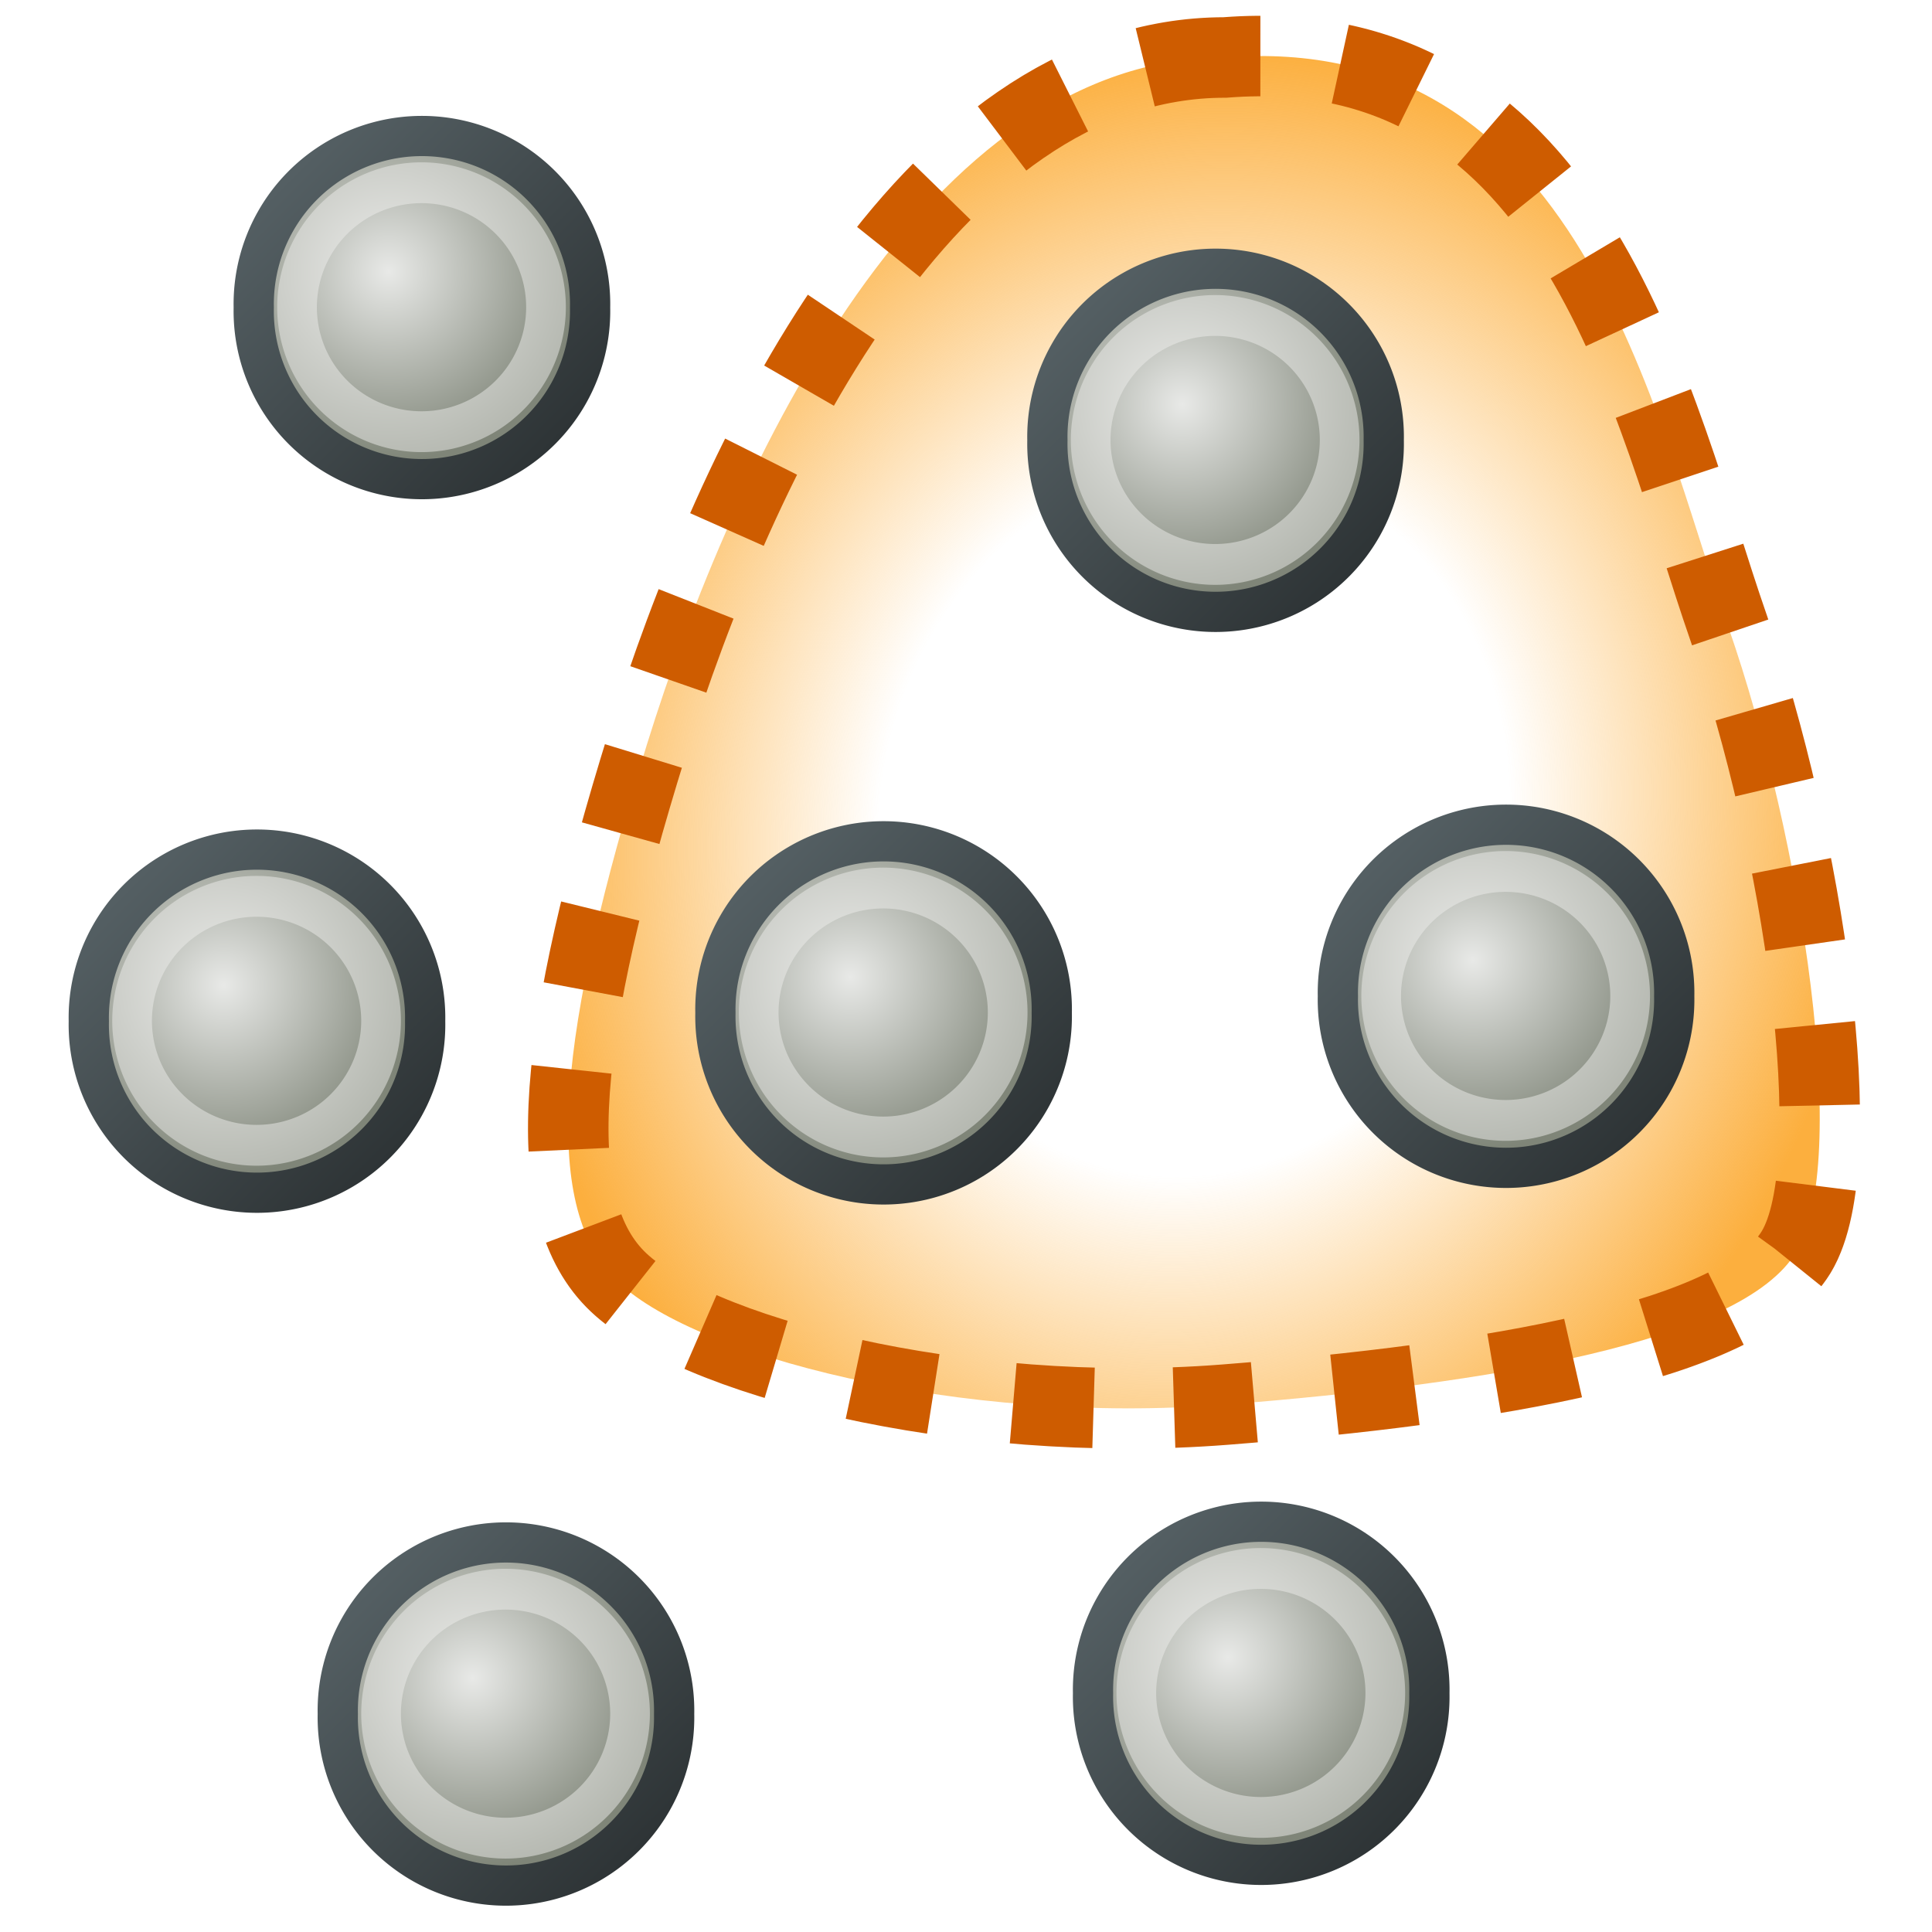 <?xml version="1.0" encoding="UTF-8" standalone="no"?>
<!-- Created with Inkscape (http://www.inkscape.org/) -->
<svg
   xmlns:a="http://ns.adobe.com/AdobeSVGViewerExtensions/3.0/"
   xmlns:dc="http://purl.org/dc/elements/1.1/"
   xmlns:cc="http://web.resource.org/cc/"
   xmlns:rdf="http://www.w3.org/1999/02/22-rdf-syntax-ns#"
   xmlns:svg="http://www.w3.org/2000/svg"
   xmlns="http://www.w3.org/2000/svg"
   xmlns:xlink="http://www.w3.org/1999/xlink"
   xmlns:sodipodi="http://sodipodi.sourceforge.net/DTD/sodipodi-0.dtd"
   xmlns:inkscape="http://www.inkscape.org/namespaces/inkscape"
   width="48px"
   height="48px"
   id="svg11706"
   sodipodi:version="0.32"
   inkscape:version="0.44.1"
   sodipodi:docbase="e:\dev_clean\src\houdini\support\icons\sop"
   sodipodi:docname="group.svg">
  <defs
     id="defs11708">
    <radialGradient
       inkscape:collect="always"
       xlink:href="#XMLID_13_"
       id="radialGradient11006"
       gradientUnits="userSpaceOnUse"
       gradientTransform="matrix(0,1,1,0,-99.904,64.643)"
       cx="-40.105"
       cy="120.951"
       fx="-40.105"
       fy="120.951"
       r="11.252" />
    <radialGradient
       inkscape:collect="always"
       xlink:href="#XMLID_12_"
       id="radialGradient11004"
       gradientUnits="userSpaceOnUse"
       gradientTransform="matrix(0,-1,1,0,-99.904,113.047)"
       cx="86.376"
       cy="122.548"
       fx="86.376"
       fy="122.548"
       r="6.382" />
    <radialGradient
       inkscape:collect="always"
       xlink:href="#XMLID_13_"
       id="radialGradient10966"
       gradientUnits="userSpaceOnUse"
       gradientTransform="matrix(0,1,1,0,-99.904,64.643)"
       cx="-40.105"
       cy="120.951"
       fx="-40.105"
       fy="120.951"
       r="11.252" />
    <radialGradient
       inkscape:collect="always"
       xlink:href="#XMLID_12_"
       id="radialGradient10964"
       gradientUnits="userSpaceOnUse"
       gradientTransform="matrix(0,-1,1,0,-99.904,113.047)"
       cx="86.376"
       cy="122.548"
       fx="86.376"
       fy="122.548"
       r="6.382" />
    <radialGradient
       inkscape:collect="always"
       xlink:href="#XMLID_13_"
       id="radialGradient10926"
       gradientUnits="userSpaceOnUse"
       gradientTransform="matrix(0,1,1,0,-99.904,64.643)"
       cx="-40.105"
       cy="120.951"
       fx="-40.105"
       fy="120.951"
       r="11.252" />
    <radialGradient
       inkscape:collect="always"
       xlink:href="#XMLID_12_"
       id="radialGradient10924"
       gradientUnits="userSpaceOnUse"
       gradientTransform="matrix(0,-1,1,0,-99.904,113.047)"
       cx="86.376"
       cy="122.548"
       fx="86.376"
       fy="122.548"
       r="6.382" />
    <radialGradient
       inkscape:collect="always"
       xlink:href="#XMLID_13_"
       id="radialGradient10886"
       gradientUnits="userSpaceOnUse"
       gradientTransform="matrix(0,1,1,0,-99.904,64.643)"
       cx="-40.105"
       cy="120.951"
       fx="-40.105"
       fy="120.951"
       r="11.252" />
    <radialGradient
       inkscape:collect="always"
       xlink:href="#XMLID_12_"
       id="radialGradient10884"
       gradientUnits="userSpaceOnUse"
       gradientTransform="matrix(0,-1,1,0,-99.904,113.047)"
       cx="86.376"
       cy="122.548"
       fx="86.376"
       fy="122.548"
       r="6.382" />
    <radialGradient
       inkscape:collect="always"
       xlink:href="#XMLID_13_"
       id="radialGradient10846"
       gradientUnits="userSpaceOnUse"
       gradientTransform="matrix(0,1,1,0,-99.904,64.643)"
       cx="-40.105"
       cy="120.951"
       fx="-40.105"
       fy="120.951"
       r="11.252" />
    <radialGradient
       inkscape:collect="always"
       xlink:href="#XMLID_12_"
       id="radialGradient10844"
       gradientUnits="userSpaceOnUse"
       gradientTransform="matrix(0,-1,1,0,-99.904,113.047)"
       cx="86.376"
       cy="122.548"
       fx="86.376"
       fy="122.548"
       r="6.382" />
    <radialGradient
       inkscape:collect="always"
       xlink:href="#XMLID_13_"
       id="radialGradient10802"
       gradientUnits="userSpaceOnUse"
       gradientTransform="matrix(0,1,1,0,-99.904,64.643)"
       cx="-40.105"
       cy="120.951"
       fx="-40.105"
       fy="120.951"
       r="11.252" />
    <radialGradient
       inkscape:collect="always"
       xlink:href="#XMLID_12_"
       id="radialGradient10800"
       gradientUnits="userSpaceOnUse"
       gradientTransform="matrix(0,-1,1,0,-99.904,113.047)"
       cx="86.376"
       cy="122.548"
       fx="86.376"
       fy="122.548"
       r="6.382" />
    <radialGradient
       gradientUnits="userSpaceOnUse"
       gradientTransform="matrix(0,1,1,0,-99.904,64.643)"
       fy="120.951"
       fx="-40.105"
       r="11.252"
       cy="120.951"
       cx="-40.105"
       id="XMLID_13_">
						<stop
   id="stop10051"
   style="stop-color:#FFFFFF"
   offset="0" />

						<stop
   id="stop10053"
   style="stop-color:#2E659E"
   offset="0.685" />

						<stop
   id="stop10055"
   style="stop-color:#1D3E63"
   offset="1" />

						<a:midPointStop
   style="stop-color:#FFFFFF"
   offset="0" />

						<a:midPointStop
   style="stop-color:#FFFFFF"
   offset="0.5" />

						<a:midPointStop
   style="stop-color:#2E659E"
   offset="0.685" />

						<a:midPointStop
   style="stop-color:#2E659E"
   offset="0.5" />

						<a:midPointStop
   style="stop-color:#1D3E63"
   offset="1" />

					</radialGradient>
    <radialGradient
       inkscape:collect="always"
       xlink:href="#XMLID_13_"
       id="radialGradient10806"
       gradientUnits="userSpaceOnUse"
       gradientTransform="matrix(0,1,1,0,-99.904,64.643)"
       cx="-40.105"
       cy="120.951"
       fx="-40.105"
       fy="120.951"
       r="11.252" />
    <radialGradient
       gradientUnits="userSpaceOnUse"
       gradientTransform="matrix(0,-1,1,0,-99.904,113.047)"
       fy="122.548"
       fx="86.376"
       r="6.382"
       cy="122.548"
       cx="86.376"
       id="XMLID_12_">
					<stop
   id="stop10030"
   style="stop-color:#FFFFFF"
   offset="0" />

					<stop
   id="stop10032"
   style="stop-color:#DBE8F2"
   offset="0.09" />

					<stop
   id="stop10034"
   style="stop-color:#A2C3DE"
   offset="0.248" />

					<stop
   id="stop10036"
   style="stop-color:#75A6CD"
   offset="0.395" />

					<stop
   id="stop10038"
   style="stop-color:#5591C2"
   offset="0.525" />

					<stop
   id="stop10040"
   style="stop-color:#4185BB"
   offset="0.634" />

					<stop
   id="stop10042"
   style="stop-color:#3A80B8"
   offset="0.708" />

					<stop
   id="stop10044"
   style="stop-color:#244A87"
   offset="1" />

					<a:midPointStop
   style="stop-color:#FFFFFF"
   offset="0" />

					<a:midPointStop
   style="stop-color:#FFFFFF"
   offset="0.376" />

					<a:midPointStop
   style="stop-color:#3A80B8"
   offset="0.708" />

					<a:midPointStop
   style="stop-color:#3A80B8"
   offset="0.5" />

					<a:midPointStop
   style="stop-color:#244A87"
   offset="1" />

				</radialGradient>
    <radialGradient
       inkscape:collect="always"
       xlink:href="#XMLID_12_"
       id="radialGradient10804"
       gradientUnits="userSpaceOnUse"
       gradientTransform="matrix(0,-1,1,0,-99.904,113.047)"
       cx="86.376"
       cy="122.548"
       fx="86.376"
       fy="122.548"
       r="6.382" />
    <linearGradient
       id="linearGradient11013">
      <stop
         style="stop-color:#fcaf3e;stop-opacity:0;"
         offset="0"
         id="stop11015" />
      <stop
         id="stop11030"
         offset="0.463"
         style="stop-color:#fcaf3e;stop-opacity:0;" />
      <stop
         style="stop-color:#fcaf3e;stop-opacity:1;"
         offset="1"
         id="stop11017" />
    </linearGradient>
    <radialGradient
       inkscape:collect="always"
       xlink:href="#linearGradient11013"
       id="radialGradient11046"
       gradientUnits="userSpaceOnUse"
       gradientTransform="matrix(1.014,0.232,-0.259,1.161,4.083,-9.772)"
       cx="30.3"
       cy="19.89"
       fx="30.3"
       fy="19.89"
       r="16.18" />
    <linearGradient
       id="linearGradient13171">
      <stop
         style="stop-color:#fce94f;stop-opacity:0"
         offset="0"
         id="stop13173" />
      <stop
         id="stop13179"
         offset="0.5"
         style="stop-color:#fce94f;stop-opacity:0;" />
      <stop
         style="stop-color:#fce94f;stop-opacity:1"
         offset="1"
         id="stop13175" />
    </linearGradient>
    <linearGradient
       inkscape:collect="always"
       id="linearGradient11870">
      <stop
         style="stop-color:#545f63;stop-opacity:1"
         offset="0"
         id="stop11872" />
      <stop
         style="stop-color:#2e3436;stop-opacity:1"
         offset="1"
         id="stop11874" />
    </linearGradient>
    <linearGradient
       id="linearGradient11814">
      <stop
         style="stop-color:#e8e9e7;stop-opacity:1;"
         offset="0"
         id="stop11816" />
      <stop
         style="stop-color:#7f8578;stop-opacity:1;"
         offset="1"
         id="stop11818" />
    </linearGradient>
    <radialGradient
       inkscape:collect="always"
       xlink:href="#linearGradient11814"
       id="radialGradient11820"
       cx="8.12"
       cy="33.511"
       fx="8.12"
       fy="33.511"
       r="2.582"
       gradientUnits="userSpaceOnUse" />
    <radialGradient
       inkscape:collect="always"
       xlink:href="#linearGradient11814"
       id="radialGradient11832"
       gradientUnits="userSpaceOnUse"
       cx="8.12"
       cy="33.511"
       fx="8.12"
       fy="33.511"
       r="2.582" />
    <radialGradient
       inkscape:collect="always"
       xlink:href="#linearGradient11814"
       id="radialGradient11840"
       gradientUnits="userSpaceOnUse"
       cx="8.12"
       cy="33.511"
       fx="8.12"
       fy="33.511"
       r="2.582" />
    <radialGradient
       inkscape:collect="always"
       xlink:href="#linearGradient11814"
       id="radialGradient11848"
       gradientUnits="userSpaceOnUse"
       cx="8.12"
       cy="33.511"
       fx="8.12"
       fy="33.511"
       r="2.582" />
    <radialGradient
       inkscape:collect="always"
       xlink:href="#linearGradient11814"
       id="radialGradient11856"
       gradientUnits="userSpaceOnUse"
       cx="8.12"
       cy="33.511"
       fx="8.12"
       fy="33.511"
       r="2.582" />
    <radialGradient
       inkscape:collect="always"
       xlink:href="#linearGradient11814"
       id="radialGradient11864"
       gradientUnits="userSpaceOnUse"
       cx="8.12"
       cy="33.511"
       fx="8.12"
       fy="33.511"
       r="2.582" />
    <radialGradient
       inkscape:collect="always"
       xlink:href="#linearGradient11814"
       id="radialGradient11866"
       gradientUnits="userSpaceOnUse"
       cx="8.12"
       cy="33.511"
       fx="8.12"
       fy="33.511"
       r="2.582" />
    <linearGradient
       inkscape:collect="always"
       xlink:href="#linearGradient11870"
       id="linearGradient11876"
       x1="6.723"
       y1="32.25"
       x2="10.363"
       y2="35.862"
       gradientUnits="userSpaceOnUse" />
    <radialGradient
       inkscape:collect="always"
       xlink:href="#linearGradient13171"
       id="radialGradient13177"
       cx="11.42"
       cy="11.431"
       fx="11.42"
       fy="11.431"
       r="12.013"
       gradientUnits="userSpaceOnUse" />
    <radialGradient
       inkscape:collect="always"
       xlink:href="#linearGradient11814"
       id="radialGradient49434"
       gradientUnits="userSpaceOnUse"
       cx="8.12"
       cy="33.511"
       fx="8.12"
       fy="33.511"
       r="2.582" />
    <linearGradient
       inkscape:collect="always"
       xlink:href="#linearGradient11870"
       id="linearGradient49436"
       gradientUnits="userSpaceOnUse"
       x1="6.723"
       y1="32.25"
       x2="10.363"
       y2="35.862" />
    <radialGradient
       inkscape:collect="always"
       xlink:href="#linearGradient11814"
       id="radialGradient49444"
       gradientUnits="userSpaceOnUse"
       cx="8.12"
       cy="33.511"
       fx="8.12"
       fy="33.511"
       r="2.582" />
    <linearGradient
       inkscape:collect="always"
       xlink:href="#linearGradient11870"
       id="linearGradient49446"
       gradientUnits="userSpaceOnUse"
       x1="6.723"
       y1="32.25"
       x2="10.363"
       y2="35.862" />
    <radialGradient
       inkscape:collect="always"
       xlink:href="#linearGradient11814"
       id="radialGradient49454"
       gradientUnits="userSpaceOnUse"
       cx="8.12"
       cy="33.511"
       fx="8.12"
       fy="33.511"
       r="2.582" />
    <linearGradient
       inkscape:collect="always"
       xlink:href="#linearGradient11870"
       id="linearGradient49456"
       gradientUnits="userSpaceOnUse"
       x1="6.723"
       y1="32.25"
       x2="10.363"
       y2="35.862" />
    <radialGradient
       inkscape:collect="always"
       xlink:href="#linearGradient11814"
       id="radialGradient49464"
       gradientUnits="userSpaceOnUse"
       cx="8.12"
       cy="33.511"
       fx="8.12"
       fy="33.511"
       r="2.582" />
    <linearGradient
       inkscape:collect="always"
       xlink:href="#linearGradient11870"
       id="linearGradient49466"
       gradientUnits="userSpaceOnUse"
       x1="6.723"
       y1="32.25"
       x2="10.363"
       y2="35.862" />
    <radialGradient
       inkscape:collect="always"
       xlink:href="#linearGradient11814"
       id="radialGradient49474"
       gradientUnits="userSpaceOnUse"
       cx="8.12"
       cy="33.511"
       fx="8.12"
       fy="33.511"
       r="2.582" />
    <linearGradient
       inkscape:collect="always"
       xlink:href="#linearGradient11870"
       id="linearGradient49476"
       gradientUnits="userSpaceOnUse"
       x1="6.723"
       y1="32.25"
       x2="10.363"
       y2="35.862" />
    <radialGradient
       inkscape:collect="always"
       xlink:href="#linearGradient11814"
       id="radialGradient49484"
       gradientUnits="userSpaceOnUse"
       cx="8.12"
       cy="33.511"
       fx="8.12"
       fy="33.511"
       r="2.582" />
    <linearGradient
       inkscape:collect="always"
       xlink:href="#linearGradient11870"
       id="linearGradient49486"
       gradientUnits="userSpaceOnUse"
       x1="6.723"
       y1="32.25"
       x2="10.363"
       y2="35.862" />
    <radialGradient
       inkscape:collect="always"
       xlink:href="#linearGradient11814"
       id="radialGradient49494"
       gradientUnits="userSpaceOnUse"
       cx="8.12"
       cy="33.511"
       fx="8.12"
       fy="33.511"
       r="2.582" />
    <linearGradient
       inkscape:collect="always"
       xlink:href="#linearGradient11870"
       id="linearGradient49496"
       gradientUnits="userSpaceOnUse"
       x1="6.723"
       y1="32.25"
       x2="10.363"
       y2="35.862" />
  </defs>
  <sodipodi:namedview
     id="base"
     pagecolor="#ffffff"
     bordercolor="#666666"
     borderopacity="1.0"
     inkscape:pageopacity="0.0"
     inkscape:pageshadow="2"
     inkscape:zoom="10.5"
     inkscape:cx="6.1580549"
     inkscape:cy="23.047619"
     inkscape:current-layer="layer1"
     showgrid="true"
     inkscape:grid-bbox="false"
     inkscape:document-units="px"
     inkscape:window-width="1358"
     inkscape:window-height="1101"
     inkscape:window-x="651"
     inkscape:window-y="34" />
  <g
     id="layer1"
     inkscape:label="Layer 1"
     inkscape:groupmode="layer">
    <path
       style="opacity:1;color:black;fill:url(#radialGradient11046);fill-opacity:1;fill-rule:evenodd;stroke:#ce5c00;stroke-width:2;stroke-linecap:butt;stroke-linejoin:miter;marker:none;marker-start:none;marker-mid:none;marker-end:none;stroke-miterlimit:4;stroke-dasharray:2, 2;stroke-dashoffset:0;stroke-opacity:1;visibility:visible;display:inline;overflow:visible"
       d="M 30.433,1.428 C 22.998,1.428 18.266,11.434 16.069,18.508 C 13.872,25.581 13.421,29.878 15.28,31.775 C 17.138,33.673 23.842,35.415 30.433,34.898 C 37.024,34.38 43.277,33.345 44.629,31.102 C 45.98,28.859 44.798,20.923 42.939,15.575 C 41.08,10.227 39.221,0.738 30.433,1.428 z "
       id="path11032"
       sodipodi:nodetypes="csssssc" />
    <g
       id="g49428"
       transform="matrix(1.083,0,0,1.082,-5.381,-7.379)">
      <path
         sodipodi:type="arc"
         style="color:black;fill:url(#radialGradient49434);fill-opacity:1;fill-rule:evenodd;stroke:url(#linearGradient49436);stroke-width:0.547;stroke-linecap:butt;stroke-linejoin:round;marker:none;marker-start:none;marker-mid:none;marker-end:none;stroke-miterlimit:4;stroke-dasharray:none;stroke-dashoffset:0;stroke-opacity:1;visibility:visible;display:inline;overflow:visible"
         id="path49430"
         sodipodi:cx="8.5714283"
         sodipodi:cy="34"
         sodipodi:rx="2.2857144"
         sodipodi:ry="2.2857144"
         d="M 10.857 34 A 2.286 2.286 0 1 1  6.286,34 A 2.286 2.286 0 1 1  10.857 34 z"
         transform="matrix(1.688,0,0,1.688,0.179,-43.51)" />
      <path
         sodipodi:type="arc"
         style="color:black;fill:none;fill-opacity:1;fill-rule:evenodd;stroke:#eeeeec;stroke-width:0.869;stroke-linecap:butt;stroke-linejoin:round;marker:none;marker-start:none;marker-mid:none;marker-end:none;stroke-miterlimit:4;stroke-dasharray:none;stroke-dashoffset:0;stroke-opacity:0.502;visibility:visible;display:inline;overflow:visible"
         id="path49432"
         sodipodi:cx="8.5714283"
         sodipodi:cy="34"
         sodipodi:rx="2.7250431"
         sodipodi:ry="2.648638"
         d="M 11.296 34 A 2.725 2.649 0 1 1  5.846,34 A 2.725 2.649 0 1 1  11.296 34 z"
         transform="matrix(1.048,0,0,1.079,5.656,-22.812)" />
    </g>
    <g
       id="g49438"
       transform="matrix(1.083,0,0,1.082,14.337,-4.081)">
      <path
         sodipodi:type="arc"
         style="color:black;fill:url(#radialGradient49444);fill-opacity:1;fill-rule:evenodd;stroke:url(#linearGradient49446);stroke-width:0.547;stroke-linecap:butt;stroke-linejoin:round;marker:none;marker-start:none;marker-mid:none;marker-end:none;stroke-miterlimit:4;stroke-dasharray:none;stroke-dashoffset:0;stroke-opacity:1;visibility:visible;display:inline;overflow:visible"
         id="path49440"
         sodipodi:cx="8.5714283"
         sodipodi:cy="34"
         sodipodi:rx="2.2857144"
         sodipodi:ry="2.2857144"
         d="M 10.857 34 A 2.286 2.286 0 1 1  6.286,34 A 2.286 2.286 0 1 1  10.857 34 z"
         transform="matrix(1.688,0,0,1.688,0.179,-43.51)" />
      <path
         sodipodi:type="arc"
         style="color:black;fill:none;fill-opacity:1;fill-rule:evenodd;stroke:#eeeeec;stroke-width:0.869;stroke-linecap:butt;stroke-linejoin:round;marker:none;marker-start:none;marker-mid:none;marker-end:none;stroke-miterlimit:4;stroke-dasharray:none;stroke-dashoffset:0;stroke-opacity:0.502;visibility:visible;display:inline;overflow:visible"
         id="path49442"
         sodipodi:cx="8.5714283"
         sodipodi:cy="34"
         sodipodi:rx="2.7250431"
         sodipodi:ry="2.648638"
         d="M 11.296 34 A 2.725 2.649 0 1 1  5.846,34 A 2.725 2.649 0 1 1  11.296 34 z"
         transform="matrix(1.048,0,0,1.079,5.656,-22.812)" />
    </g>
    <g
       id="g49448"
       transform="matrix(1.083,0,0,1.082,21.554,9.732)">
      <path
         sodipodi:type="arc"
         style="color:black;fill:url(#radialGradient49454);fill-opacity:1;fill-rule:evenodd;stroke:url(#linearGradient49456);stroke-width:0.547;stroke-linecap:butt;stroke-linejoin:round;marker:none;marker-start:none;marker-mid:none;marker-end:none;stroke-miterlimit:4;stroke-dasharray:none;stroke-dashoffset:0;stroke-opacity:1;visibility:visible;display:inline;overflow:visible"
         id="path49450"
         sodipodi:cx="8.5714283"
         sodipodi:cy="34"
         sodipodi:rx="2.2857144"
         sodipodi:ry="2.2857144"
         d="M 10.857 34 A 2.286 2.286 0 1 1  6.286,34 A 2.286 2.286 0 1 1  10.857 34 z"
         transform="matrix(1.688,0,0,1.688,0.179,-43.51)" />
      <path
         sodipodi:type="arc"
         style="color:black;fill:none;fill-opacity:1;fill-rule:evenodd;stroke:#eeeeec;stroke-width:0.869;stroke-linecap:butt;stroke-linejoin:round;marker:none;marker-start:none;marker-mid:none;marker-end:none;stroke-miterlimit:4;stroke-dasharray:none;stroke-dashoffset:0;stroke-opacity:0.502;visibility:visible;display:inline;overflow:visible"
         id="path49452"
         sodipodi:cx="8.5714283"
         sodipodi:cy="34"
         sodipodi:rx="2.7250431"
         sodipodi:ry="2.648638"
         d="M 11.296 34 A 2.725 2.649 0 1 1  5.846,34 A 2.725 2.649 0 1 1  11.296 34 z"
         transform="matrix(1.048,0,0,1.079,5.656,-22.812)" />
    </g>
    <g
       id="g49458"
       transform="matrix(1.083,0,0,1.082,6.089,10.144)">
      <path
         sodipodi:type="arc"
         style="color:black;fill:url(#radialGradient49464);fill-opacity:1;fill-rule:evenodd;stroke:url(#linearGradient49466);stroke-width:0.547;stroke-linecap:butt;stroke-linejoin:round;marker:none;marker-start:none;marker-mid:none;marker-end:none;stroke-miterlimit:4;stroke-dasharray:none;stroke-dashoffset:0;stroke-opacity:1;visibility:visible;display:inline;overflow:visible"
         id="path49460"
         sodipodi:cx="8.5714283"
         sodipodi:cy="34"
         sodipodi:rx="2.2857144"
         sodipodi:ry="2.2857144"
         d="M 10.857 34 A 2.286 2.286 0 1 1  6.286,34 A 2.286 2.286 0 1 1  10.857 34 z"
         transform="matrix(1.688,0,0,1.688,0.179,-43.51)" />
      <path
         sodipodi:type="arc"
         style="color:black;fill:none;fill-opacity:1;fill-rule:evenodd;stroke:#eeeeec;stroke-width:0.869;stroke-linecap:butt;stroke-linejoin:round;marker:none;marker-start:none;marker-mid:none;marker-end:none;stroke-miterlimit:4;stroke-dasharray:none;stroke-dashoffset:0;stroke-opacity:0.502;visibility:visible;display:inline;overflow:visible"
         id="path49462"
         sodipodi:cx="8.5714283"
         sodipodi:cy="34"
         sodipodi:rx="2.7250431"
         sodipodi:ry="2.648638"
         d="M 11.296 34 A 2.725 2.649 0 1 1  5.846,34 A 2.725 2.649 0 1 1  11.296 34 z"
         transform="matrix(1.048,0,0,1.079,5.656,-22.812)" />
    </g>
    <g
       id="g49468"
       transform="matrix(1.083,0,0,1.082,15.471,27.049)">
      <path
         sodipodi:type="arc"
         style="color:black;fill:url(#radialGradient49474);fill-opacity:1;fill-rule:evenodd;stroke:url(#linearGradient49476);stroke-width:0.547;stroke-linecap:butt;stroke-linejoin:round;marker:none;marker-start:none;marker-mid:none;marker-end:none;stroke-miterlimit:4;stroke-dasharray:none;stroke-dashoffset:0;stroke-opacity:1;visibility:visible;display:inline;overflow:visible"
         id="path49470"
         sodipodi:cx="8.5714283"
         sodipodi:cy="34"
         sodipodi:rx="2.2857144"
         sodipodi:ry="2.2857144"
         d="M 10.857 34 A 2.286 2.286 0 1 1  6.286,34 A 2.286 2.286 0 1 1  10.857 34 z"
         transform="matrix(1.688,0,0,1.688,0.179,-43.51)" />
      <path
         sodipodi:type="arc"
         style="color:black;fill:none;fill-opacity:1;fill-rule:evenodd;stroke:#eeeeec;stroke-width:0.869;stroke-linecap:butt;stroke-linejoin:round;marker:none;marker-start:none;marker-mid:none;marker-end:none;stroke-miterlimit:4;stroke-dasharray:none;stroke-dashoffset:0;stroke-opacity:0.502;visibility:visible;display:inline;overflow:visible"
         id="path49472"
         sodipodi:cx="8.5714283"
         sodipodi:cy="34"
         sodipodi:rx="2.7250431"
         sodipodi:ry="2.648638"
         d="M 11.296 34 A 2.725 2.649 0 1 1  5.846,34 A 2.725 2.649 0 1 1  11.296 34 z"
         transform="matrix(1.048,0,0,1.079,5.656,-22.812)" />
    </g>
    <g
       id="g49478"
       transform="matrix(1.083,0,0,1.082,-3.293,27.564)">
      <path
         sodipodi:type="arc"
         style="color:black;fill:url(#radialGradient49484);fill-opacity:1;fill-rule:evenodd;stroke:url(#linearGradient49486);stroke-width:0.547;stroke-linecap:butt;stroke-linejoin:round;marker:none;marker-start:none;marker-mid:none;marker-end:none;stroke-miterlimit:4;stroke-dasharray:none;stroke-dashoffset:0;stroke-opacity:1;visibility:visible;display:inline;overflow:visible"
         id="path49480"
         sodipodi:cx="8.5714283"
         sodipodi:cy="34"
         sodipodi:rx="2.2857144"
         sodipodi:ry="2.2857144"
         d="M 10.857 34 A 2.286 2.286 0 1 1  6.286,34 A 2.286 2.286 0 1 1  10.857 34 z"
         transform="matrix(1.688,0,0,1.688,0.179,-43.51)" />
      <path
         sodipodi:type="arc"
         style="color:black;fill:none;fill-opacity:1;fill-rule:evenodd;stroke:#eeeeec;stroke-width:0.869;stroke-linecap:butt;stroke-linejoin:round;marker:none;marker-start:none;marker-mid:none;marker-end:none;stroke-miterlimit:4;stroke-dasharray:none;stroke-dashoffset:0;stroke-opacity:0.502;visibility:visible;display:inline;overflow:visible"
         id="path49482"
         sodipodi:cx="8.5714283"
         sodipodi:cy="34"
         sodipodi:rx="2.7250431"
         sodipodi:ry="2.648638"
         d="M 11.296 34 A 2.725 2.649 0 1 1  5.846,34 A 2.725 2.649 0 1 1  11.296 34 z"
         transform="matrix(1.048,0,0,1.079,5.656,-22.812)" />
    </g>
    <g
       id="g49488"
       transform="matrix(1.083,0,0,1.082,-9.479,10.35)">
      <path
         sodipodi:type="arc"
         style="color:black;fill:url(#radialGradient49494);fill-opacity:1;fill-rule:evenodd;stroke:url(#linearGradient49496);stroke-width:0.547;stroke-linecap:butt;stroke-linejoin:round;marker:none;marker-start:none;marker-mid:none;marker-end:none;stroke-miterlimit:4;stroke-dasharray:none;stroke-dashoffset:0;stroke-opacity:1;visibility:visible;display:inline;overflow:visible"
         id="path49490"
         sodipodi:cx="8.5714283"
         sodipodi:cy="34"
         sodipodi:rx="2.2857144"
         sodipodi:ry="2.2857144"
         d="M 10.857 34 A 2.286 2.286 0 1 1  6.286,34 A 2.286 2.286 0 1 1  10.857 34 z"
         transform="matrix(1.688,0,0,1.688,0.179,-43.51)" />
      <path
         sodipodi:type="arc"
         style="color:black;fill:none;fill-opacity:1;fill-rule:evenodd;stroke:#eeeeec;stroke-width:0.869;stroke-linecap:butt;stroke-linejoin:round;marker:none;marker-start:none;marker-mid:none;marker-end:none;stroke-miterlimit:4;stroke-dasharray:none;stroke-dashoffset:0;stroke-opacity:0.502;visibility:visible;display:inline;overflow:visible"
         id="path49492"
         sodipodi:cx="8.5714283"
         sodipodi:cy="34"
         sodipodi:rx="2.7250431"
         sodipodi:ry="2.648638"
         d="M 11.296 34 A 2.725 2.649 0 1 1  5.846,34 A 2.725 2.649 0 1 1  11.296 34 z"
         transform="matrix(1.048,0,0,1.079,5.656,-22.812)" />
    </g>
  </g>
</svg>

